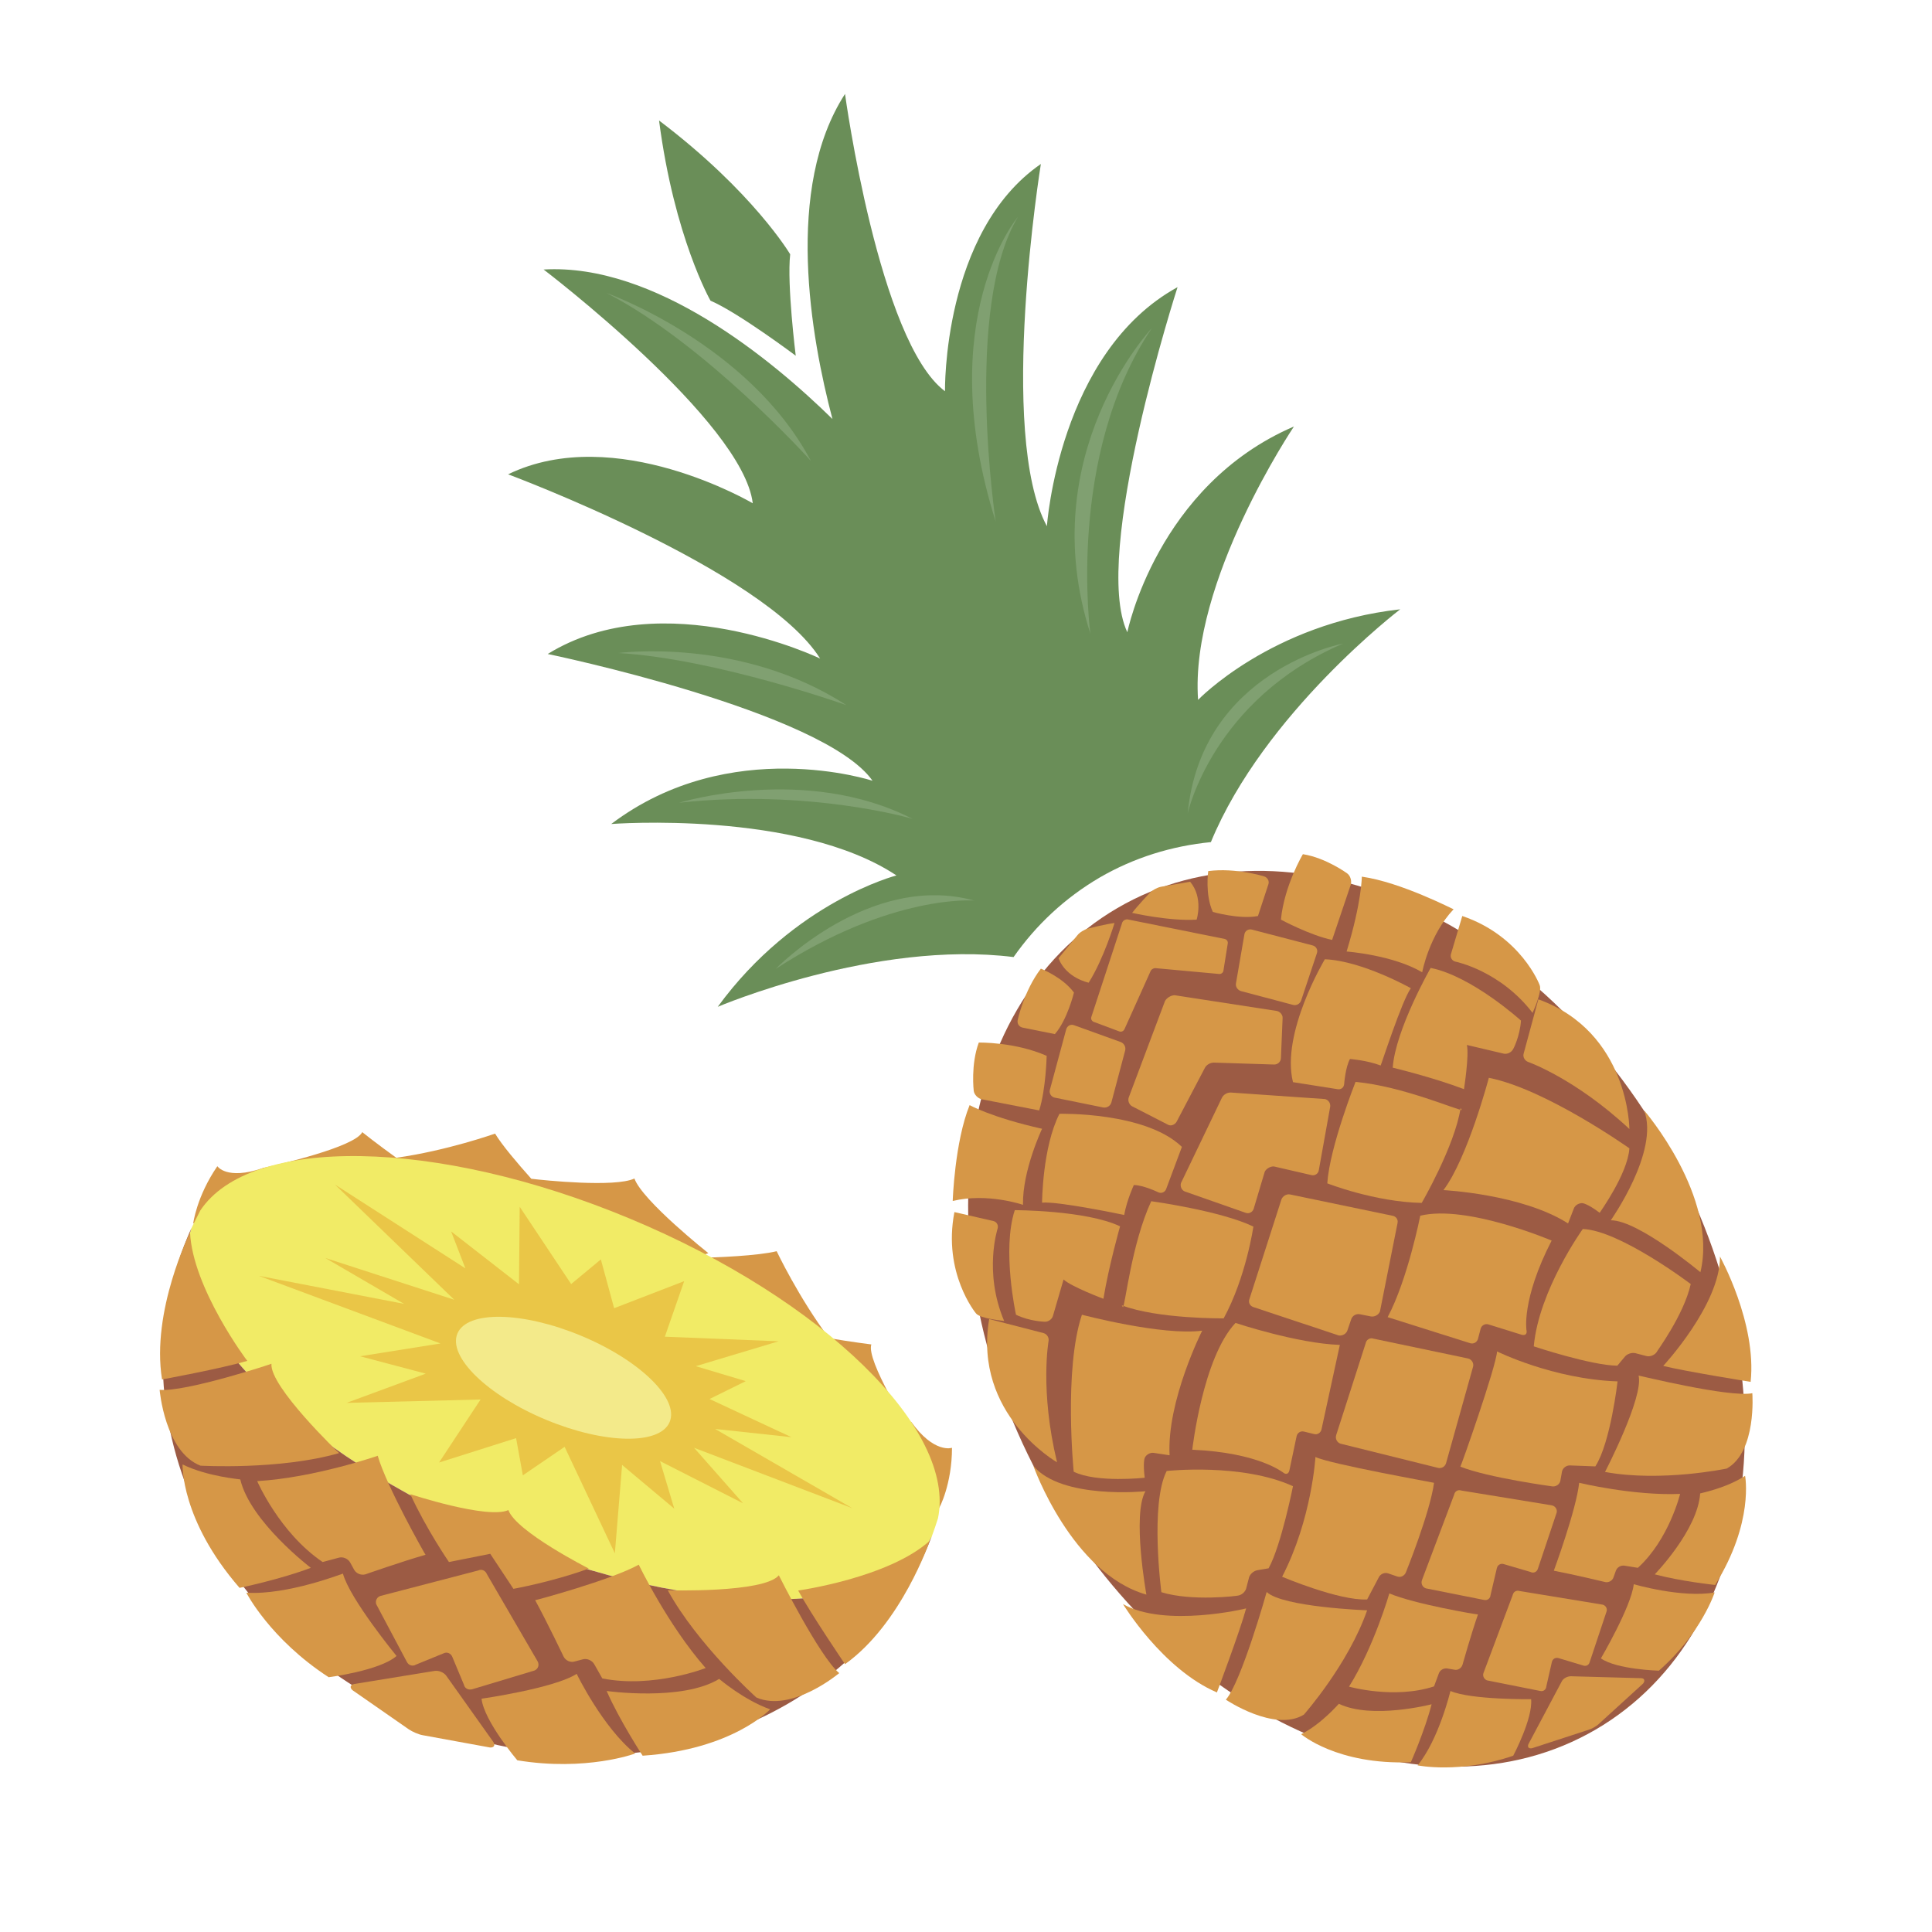 <?xml version="1.0" encoding="utf-8"?>
<!-- Generator: Adobe Illustrator 23.1.0, SVG Export Plug-In . SVG Version: 6.00 Build 0)  -->
<svg version="1.1" xmlns="http://www.w3.org/2000/svg" xmlns:xlink="http://www.w3.org/1999/xlink" x="0px" y="0px"
	 viewBox="0 0 80 80" style="enable-background:new 0 0 80 80;" xml:space="preserve">
<style type="text/css">
	.st0{fill:#6F8653;}
	.st1{fill:#EBB044;}
	.st2{fill:#EEC27E;}
	.st3{fill:#DBA44B;}
	.st4{fill:#725846;}
	.st5{fill:#E8CA48;}
	.st6{fill:#F2DC7D;}
	.st7{fill:#CDB44D;}
	.st8{fill:#F8F8E1;}
	.st9{fill:#E4D049;}
	.st10{fill:#EDDC60;}
	.st11{fill:#E7E474;}
	.st12{fill:#809764;}
	.st13{fill:#46684B;}
	.st14{fill:#4D724F;}
	.st15{fill:#7D8E54;}
	.st16{fill:#4E7553;}
	.st17{fill:#456449;}
	.st18{fill:#415E46;}
	.st19{fill:#D6E06F;}
	.st20{fill:#A46246;}
	.st21{fill:#A97361;}
	.st22{fill:#6D8A56;}
	.st23{fill:#DB7B43;}
	.st24{fill:#EDB862;}
	.st25{fill:#DD8347;}
	.st26{fill:#E09A79;}
	.st27{fill:#D76B43;}
	.st28{fill:#C66849;}
	.st29{fill:#8E8079;}
	.st30{fill:#D98065;}
	.st31{fill:#C56647;}
	.st32{fill:#EFD9BA;}
	.st33{fill:#D45D45;}
	.st34{fill:#DD8075;}
	.st35{fill:#DAC6AD;}
	.st36{fill:#657F51;}
	.st37{fill:#556946;}
	.st38{fill:#7D9657;}
	.st39{fill:#7B706B;}
	.st40{fill:#93A47A;}
	.st41{fill:#6A7E4F;}
	.st42{fill:#E7E5D1;}
	.st43{fill:#CFD26A;}
	.st44{fill:#EDF0BC;}
	.st45{fill:#B6AA50;}
	.st46{fill:#A39C74;}
	.st47{fill:#D1C474;}
	.st48{fill:#93854C;}
	.st49{fill:#867B4A;}
	.st50{fill:#291D10;}
	.st51{fill:#AA9B50;}
	.st52{fill:#E5D263;}
	.st53{fill:#DC7F44;}
	.st54{fill:#E0956D;}
	.st55{fill:#EAAB44;}
	.st56{fill:#8CAC59;}
	.st57{fill:#657E4F;}
	.st58{fill:#97A779;}
	.st59{fill:#D14A4A;}
	.st60{fill:#97C35A;}
	.st61{fill:#89A559;}
	.st62{fill:#CB7A5E;}
	.st63{fill:#BE725E;}
	.st64{fill:#B16955;}
	.st65{fill:#D18D7D;}
	.st66{fill:#5D4837;}
	.st67{fill:#9C5B44;}
	.st68{fill:#D69747;}
	.st69{fill:#6A8E58;}
	.st70{fill:#80A071;}
	.st71{fill:#F1EB66;}
	.st72{fill:#EAC647;}
	.st73{fill:#F3EA8A;}
	.st74{fill:#CEA04A;}
	.st75{fill:#473321;}
	.st76{fill:#93AD7C;}
	.st77{fill:#EFD1A2;}
	.st78{fill:#91A87A;}
	.st79{fill:#6E8E42;}
	.st80{fill:#586889;}
	.st81{fill:#77859F;}
	.st82{fill:#83A25A;}
	.st83{fill:#B2C495;}
	.st84{fill:#947659;}
	.st85{fill:#4E6E4F;}
	.st86{fill:#524160;}
	.st87{fill:#3D3649;}
	.st88{fill:#6B5C7A;}
	.st89{fill:#2F3338;}
	.st90{fill:#212428;}
	.st91{fill:#282D32;}
	.st92{fill:#42484E;}
	.st93{fill:#252B2E;}
	.st94{fill:#6B3F3C;}
	.st95{fill:#645E57;}
	.st96{fill:#517E55;}
	.st97{fill:#2E4135;}
	.st98{fill:none;}
	.st99{fill:#6E8B70;}
	.st100{fill:#3D5545;}
	.st101{fill:#628A64;}
	.st102{fill:#F9F9E3;}
	.st103{fill:#D96F60;}
	.st104{fill:#C0645A;}
	.st105{fill:#543E2C;}
	.st106{fill:#7F4B49;}
	.st107{fill:#9E6345;}
	.st108{fill:#994D49;}
	.st109{fill:#A46A69;}
	.st110{fill:#8F5B42;}
	.st111{fill:#8E4948;}
	.st112{fill:#85986E;}
	.st113{fill:#6D7290;}
	.st114{fill:#626880;}
	.st115{fill:#9C9385;}
	.st116{fill:#F2D55A;}
	.st117{clip-path:url(#SVGID_2_);}
	.st118{fill:#E2AC54;}
	.st119{opacity:0.31;fill:#F9EFC5;}
	.st120{opacity:0.31;fill:#FFFBE9;}
	.st121{fill:#DDC862;}
	.st122{fill:#FFF3C2;}
	.st123{fill:#E8C046;stroke:#7A695F;stroke-width:0.15;stroke-miterlimit:10;}
	.st124{fill:#DBB248;}
	.st125{fill:#6F5753;}
	.st126{fill:#E8C046;stroke:#77655B;stroke-width:0.15;stroke-miterlimit:10;}
	.st127{fill:#83A15C;}
	.st128{fill:#698C3C;}
	.st129{fill:#809D5B;}
	.st130{fill:#4A6224;}
	.st131{fill:#85A55C;}
	.st132{fill:#506B26;}
	.st133{fill:#82A15B;}
	.st134{fill:#698958;}
	.st135{fill:#DD8344;}
	.st136{fill:#B56721;}
	.st137{fill:#C2463A;}
	.st138{fill:#CC6E64;}
	.st139{fill:#5EA817;}
	.st140{fill:#5F8F22;}
	.st141{fill:#C24F3C;}
	.st142{fill:#AB4A39;}
	.st143{fill:#BB413C;}
	.st144{fill:#EA7142;}
	.st145{fill:#ED835B;}
	.st146{fill:#E76D18;}
	.st147{fill:#56734E;}
	.st148{fill:#CBC797;}
	.st149{fill:#F1F0E1;}
	.st150{fill:#DBD9CA;}
	.st151{fill:#496042;}
	.st152{fill:#547534;}
	.st153{fill:#C0D591;}
	.st154{fill:#B3C483;}
	.st155{fill:#DFEAC1;}
	.st156{fill:#D5DDB8;}
	.st157{fill:#577F36;}
	.st158{fill:#4D6D2F;}
	.st159{fill:#4F6B32;}
	.st160{fill:#AAC654;}
	.st161{fill:#A0B252;}
	.st162{fill:#9B3743;}
	.st163{fill:#A34D5B;}
	.st164{fill:#75434B;}
	.st165{fill:#80333D;}
	.st166{fill:#722F3A;}
	.st167{fill:#8E424F;}
	.st168{fill:#A5273F;}
	.st169{fill:#9B2944;}
	.st170{fill:#93B250;}
	.st171{fill:#778950;}
	.st172{fill:#B1B297;}
	.st173{fill:#5D6B3E;}
	.st174{fill:#769328;}
	.st175{fill:#B9BC9D;}
	.st176{fill:#B4CE6E;}
	.st177{fill:#CCCEAF;}
	.st178{fill:#AEAF94;}
	.st179{fill:#E8C046;stroke:#7F6D62;stroke-width:0.15;stroke-miterlimit:10;}
	.st180{fill:#B7C661;}
	.st181{fill:#CED893;stroke:#ACB25F;stroke-width:0.5;stroke-miterlimit:10;}
	.st182{fill:#D79F4A;}
	.st183{clip-path:url(#SVGID_4_);}
	.st184{fill:#CDD98D;}
	.st185{fill:#FADA37;}
	.st186{fill:#CCB244;}
	.st187{fill:#FAE089;}
	.st188{fill:#FFED90;}
	.st189{fill:#ECDB6F;}
	.st190{fill:#FECF73;}
	.st191{fill:#CEA865;}
	.st192{fill:#EDDFCA;}
	.st193{fill:#EBDECA;}
	.st194{fill:#638408;}
	.st195{fill:#CE9F41;}
	.st196{fill:#F7BA23;}
	.st197{fill:#EAAE2A;}
	.st198{fill:#F2CE36;}
	.st199{fill:#F9D53D;}
	.st200{fill:#FCDA4F;}
	.st201{fill:#F7E289;}
	.st202{fill:#668F05;}
	.st203{fill:#597214;}
	.st204{fill:#8BA040;}
	.st205{fill:#7AA122;}
	.st206{fill:#95BB28;}
	.st207{fill:#E7F2A6;}
	.st208{fill:#C4CC75;}
	.st209{fill:#87A82C;}
	.st210{fill:#9FBF45;}
	.st211{fill:#728E25;}
	.st212{fill:#7D4E30;}
	.st213{fill:#3F5A2F;}
	.st214{fill:#4B7837;}
	.st215{fill:#85A93F;}
	.st216{fill:#693F26;}
	.st217{fill:#8C7668;}
	.st218{fill:#EDE9E6;}
	.st219{fill:#FFFDFC;}
	.st220{fill:#846F5C;}
	.st221{clip-path:url(#SVGID_6_);}
	.st222{fill:#B2A594;}
	.st223{fill:#E4DDD5;}
	.st224{fill:#A16D46;}
	.st225{fill:#9A8E42;}
	.st226{fill:#BBB061;}
	.st227{fill:#A08F41;}
	.st228{fill:#C1AD56;}
	.st229{opacity:0.7;}
	.st230{fill:#DACA7F;}
	.st231{fill:#EEE49F;}
	.st232{opacity:0.5;}
	.st233{fill:#FFF9D7;}
	.st234{fill:#7C7F32;}
	.st235{fill:#95A84C;}
	.st236{fill:#D8B45C;}
	.st237{fill:#FCC572;}
	.st238{fill:#FED49A;}
	.st239{fill:#C0782C;}
	.st240{fill:#D49430;}
	.st241{fill:#F5D19D;}
	.st242{opacity:0.35;}
	.st243{fill:#F9AFC9;}
	.st244{fill:#F9CDDE;}
	.st245{fill:#FFF3F8;}
	.st246{fill:#F4A2C3;}
	.st247{fill:#FFFFFF;}
	.st248{fill:#D7F2F9;}
	.st249{fill:#492743;}
	.st250{fill:#20131D;}
	.st251{fill:#685364;}
	.st252{fill:#748115;}
	.st253{fill:#A7B86A;}
</style>
<g id="Слой_1">
	<g>
		<g>
			<path class="st67" d="M68.84,47.23c5.47,9.39,4.23,20.31-2.77,24.39c-7,4.07-17.1-0.24-22.57-9.63
				c-5.47-9.4-4.23-20.31,2.77-24.39C53.26,33.52,63.37,37.83,68.84,47.23z"/>
			<g>
				<path class="st68" d="M46.69,38.07c-0.09-0.01-0.19,0.05-0.22,0.13l-1.28,3.91c-0.03,0.08,0.02,0.17,0.09,0.2l1.07,0.4
					c0.08,0.03,0.17-0.01,0.21-0.09l1.08-2.4c0.03-0.08,0.13-0.14,0.22-0.13l2.62,0.24c0.08,0.01,0.17-0.05,0.18-0.14l0.18-1.13
					c0.01-0.08-0.04-0.16-0.13-0.18L46.69,38.07z"/>
				<path class="st68" d="M48.64,41.21c-0.15,0-0.33,0.11-0.4,0.24l-1.5,3.99c-0.05,0.13,0.01,0.3,0.14,0.37l1.48,0.76
					c0.12,0.07,0.28,0.01,0.36-0.12l1.16-2.21C49.94,44.1,50.11,44,50.26,44l2.5,0.08c0.15,0,0.27-0.11,0.28-0.26l0.07-1.66
					c0.01-0.14-0.11-0.28-0.25-0.3L48.64,41.21z"/>
				<g>
					<path class="st68" d="M43.67,45.45c-0.14-0.03-0.23-0.17-0.2-0.31l0.68-2.52c0.04-0.14,0.18-0.22,0.32-0.17l1.94,0.7
						c0.13,0.05,0.22,0.2,0.18,0.35l-0.57,2.15c-0.04,0.14-0.18,0.23-0.33,0.21L43.67,45.45z"/>
					<path class="st68" d="M54.53,39.47c0.05-0.14-0.03-0.28-0.17-0.32l-2.53-0.66c-0.14-0.03-0.27,0.05-0.3,0.19l-0.35,2.03
						c-0.03,0.15,0.07,0.29,0.21,0.33l2.15,0.57c0.14,0.04,0.29-0.04,0.34-0.19L54.53,39.47z"/>
				</g>
				<g>
					<path class="st68" d="M43.03,45.98l-2.37-0.46c-0.16-0.03-0.32-0.19-0.34-0.35c0,0-0.13-1.09,0.21-2c0,0,1.5-0.03,2.81,0.55
						C43.34,43.72,43.31,45.1,43.03,45.98z"/>
					<path class="st68" d="M55.16,38.92l0.77-2.28c0.05-0.16-0.01-0.37-0.14-0.47c0,0-0.88-0.65-1.84-0.8c0,0-0.77,1.29-0.91,2.71
						C53.04,38.08,54.25,38.73,55.16,38.92z"/>
				</g>
				<g>
					<path class="st68" d="M43.68,42.82l-1.34-0.27c-0.14-0.03-0.23-0.16-0.2-0.31c0,0,0.26-1.22,0.96-2.13c0,0,0.9,0.35,1.37,0.99
						C44.47,41.11,44.19,42.24,43.68,42.82z"/>
					<path class="st68" d="M52.09,37.93l0.43-1.31c0.05-0.13-0.03-0.28-0.17-0.33c0,0-1.19-0.37-2.32-0.22c0,0-0.14,0.97,0.19,1.69
						C50.21,37.76,51.33,38.08,52.09,37.93z"/>
				</g>
				<g>
					<path class="st68" d="M40.15,45.76c0,0,0.9,0.51,3,0.98c0,0-0.82,1.73-0.79,3.15c0,0-1.47-0.51-2.91-0.16
						C39.45,49.72,39.53,47.29,40.15,45.76z"/>
					<path class="st68" d="M56.39,36.3c0,0,0,1.04-0.63,3.1c0,0,1.91,0.14,3.13,0.86c0,0,0.28-1.53,1.3-2.61
						C60.18,37.66,58.02,36.53,56.39,36.3z"/>
				</g>
				<path class="st68" d="M50.97,45.24c-0.15-0.01-0.32,0.09-0.38,0.23l-1.69,3.52c-0.04,0.14,0.03,0.3,0.17,0.35l2.51,0.88
					c0.13,0.05,0.28-0.02,0.33-0.16l0.46-1.54c0.06-0.13,0.24-0.23,0.38-0.22l1.56,0.36c0.14,0.03,0.28-0.06,0.3-0.21l0.47-2.62
					c0.02-0.15-0.07-0.28-0.21-0.32L50.97,45.24z"/>
				<g>
					<path class="st68" d="M43.15,49.8c0,0,0.01-2.29,0.72-3.68c0,0,3.56-0.09,5.07,1.37l-0.65,1.74c-0.05,0.14-0.2,0.2-0.33,0.14
						c0,0-0.62-0.3-1.01-0.3c0,0-0.29,0.62-0.4,1.24C46.56,50.31,43.79,49.73,43.15,49.8z"/>
					<path class="st68" d="M58.42,40.92c0,0-2-1.13-3.56-1.2c0,0-1.83,3.05-1.32,5.09l1.84,0.29c0.15,0.03,0.27-0.07,0.28-0.22
						c0,0,0.05-0.69,0.24-1.03c0,0,0.69,0.05,1.27,0.27C57.18,44.13,58.05,41.43,58.42,40.92z"/>
				</g>
				<g>
					<path class="st68" d="M40.41,54.38c0,0-1.38-1.66-0.89-4.19l1.61,0.37c0.14,0.03,0.22,0.17,0.18,0.31c0,0-0.59,1.8,0.27,3.83
						C41.58,54.69,40.58,54.61,40.41,54.38z"/>
					<path class="st68" d="M63.75,40.78c0,0-0.76-2.02-3.2-2.85l-0.47,1.58c-0.04,0.14,0.05,0.28,0.19,0.31c0,0,1.85,0.37,3.19,2.12
						C63.45,41.96,63.88,41.05,63.75,40.78z"/>
				</g>
				<g>
					<path class="st68" d="M42.07,54.44c0,0-0.59-2.68-0.05-4.33c0,0,2.95,0,4.36,0.67c0,0-0.47,1.65-0.69,3c0,0-1.33-0.5-1.65-0.8
						l-0.44,1.51c-0.04,0.14-0.2,0.25-0.34,0.24C43.27,54.73,42.64,54.72,42.07,54.44z"/>
					<path class="st68" d="M62.98,42.26c0,0-2.03-1.84-3.74-2.18c0,0-1.46,2.56-1.57,4.13c0,0,1.67,0.4,2.95,0.89
						c0,0,0.22-1.4,0.12-1.83l1.53,0.36c0.14,0.03,0.31-0.05,0.38-0.18C62.66,43.45,62.94,42.9,62.98,42.26z"/>
				</g>
				<g>
					<path class="st68" d="M46.5,54.13c0.09-0.08,0.36-2.64,1.17-4.39c0,0,2.86,0.39,4.23,1.05c0,0-0.3,2.09-1.23,3.8
						c0,0-2.73,0.03-4.22-0.54L46.5,54.13z"/>
					<path class="st68" d="M60.53,45.96c-0.12,0.04-2.47-0.99-4.4-1.16c0,0-1.07,2.69-1.17,4.2c0,0,1.96,0.77,3.91,0.81
						c0,0,1.37-2.36,1.61-3.93L60.53,45.96z"/>
				</g>
				<g>
					<path class="st68" d="M43.77,60.55c0,0-3.48-1.98-2.81-5.93l2.25,0.58c0.14,0.04,0.23,0.18,0.21,0.32
						C43.42,55.53,43.05,57.56,43.77,60.55z"/>
					<path class="st68" d="M67.47,46.75c0,0-0.01-4.01-3.77-5.37l-0.61,2.25c-0.04,0.14,0.05,0.29,0.18,0.34
						C63.27,43.97,65.22,44.65,67.47,46.75z"/>
				</g>
				<path class="st68" d="M53.42,49.46c-0.15-0.03-0.31,0.07-0.36,0.21l-1.32,4.11c-0.06,0.14,0.01,0.29,0.15,0.34l3.55,1.18
					c0.16,0.02,0.32-0.08,0.36-0.23l0.15-0.44c0.05-0.15,0.2-0.24,0.36-0.21l0.45,0.09c0.15,0.03,0.32-0.06,0.38-0.2l0.73-3.67
					c0.03-0.15-0.07-0.28-0.22-0.3L53.42,49.46z"/>
				<g>
					<path class="st68" d="M44.46,60.94c0,0-0.42-4.22,0.34-6.5c0,0,3.33,0.88,4.98,0.66c0,0-1.47,2.91-1.35,5.16l-0.66-0.1
						c-0.14-0.02-0.31,0.07-0.37,0.21c0,0-0.08,0.19,0,0.82C47.39,61.19,45.41,61.41,44.46,60.94z"/>
					<path class="st68" d="M67.47,47.55c0,0-3.47-2.46-5.82-2.92c0,0-0.88,3.33-1.88,4.65c0,0,3.25,0.16,5.16,1.38l0.24-0.62
						c0.05-0.14,0.22-0.23,0.36-0.22c0,0,0.21,0.02,0.71,0.4C66.23,50.22,67.4,48.61,67.47,47.55z"/>
				</g>
				<g>
					<path class="st68" d="M49.37,60.03c0,0,0.43-3.81,1.79-5.25c0,0,2.55,0.85,4.32,0.91l-0.76,3.5c-0.03,0.14-0.17,0.23-0.31,0.19
						L54,59.28c-0.14-0.04-0.28,0.05-0.31,0.19l-0.3,1.42c-0.03,0.14-0.14,0.18-0.25,0.09C53.13,60.98,52.14,60.15,49.37,60.03z"/>
					<path class="st68" d="M64.25,51.37c0,0-3.52-1.5-5.44-1.03c0,0-0.52,2.64-1.35,4.2l3.42,1.08c0.14,0.04,0.28-0.04,0.32-0.18
						l0.11-0.42c0.04-0.14,0.18-0.22,0.32-0.18l1.38,0.43c0.14,0.04,0.23-0.03,0.2-0.18C63.21,55.11,62.98,53.84,64.25,51.37z"/>
				</g>
				<path class="st68" d="M56.87,55.43c-0.14-0.05-0.29,0.04-0.32,0.19l-1.22,3.8c-0.05,0.15,0.03,0.31,0.18,0.36l4.03,1
					c0.15,0.04,0.3-0.05,0.34-0.2L61,56.58c0.03-0.15-0.07-0.3-0.22-0.33L56.87,55.43z"/>
				<g>
					<path class="st68" d="M42.79,60.7c0,0,1.58,4.45,4.68,5.33c0,0-0.6-3.31-0.04-4.28C47.42,61.75,43.96,62.1,42.79,60.7z"/>
					<path class="st68" d="M68.08,45.98c0,0,3.08,3.57,2.33,6.7c0,0-2.58-2.16-3.71-2.15C66.7,50.52,68.72,47.68,68.08,45.98z"/>
				</g>
				<g>
					<path class="st68" d="M48.09,65.93c0,0-0.48-3.65,0.22-5.02c0,0,3.1-0.34,5.23,0.63c0,0-0.49,2.46-1.01,3.4l-0.47,0.08
						c-0.15,0.03-0.3,0.16-0.34,0.3l-0.12,0.46c-0.04,0.14-0.19,0.27-0.34,0.29C51.26,66.08,49.36,66.32,48.09,65.93z"/>
					<path class="st68" d="M70.01,53.17c0,0-2.93-2.22-4.47-2.28c0,0-1.82,2.53-2.03,4.86c0,0,2.37,0.79,3.46,0.8l0.31-0.37
						c0.09-0.12,0.29-0.18,0.43-0.15l0.46,0.12c0.14,0.04,0.33-0.03,0.42-0.15C68.57,56,69.72,54.47,70.01,53.17z"/>
				</g>
				<g>
					<path class="st68" d="M46.5,66.42c0,0,1.63,2.69,3.89,3.66c0,0,0.96-2.55,1.21-3.48C51.6,66.61,48.22,67.41,46.5,66.42z"/>
					<path class="st68" d="M71.22,52.03c0,0,1.53,2.75,1.27,5.19c0,0-2.69-0.43-3.62-0.66C68.87,56.56,71.24,54.01,71.22,52.03z"/>
				</g>
				<g>
					<path class="st68" d="M54.47,60.33c0,0-0.15,2.58-1.38,4.96c0,0,2.36,1,3.52,0.94l0.49-0.93c0.07-0.13,0.24-0.2,0.38-0.15
						l0.38,0.13c0.14,0.05,0.29-0.03,0.35-0.16c0,0,1.01-2.5,1.17-3.72C59.37,61.39,55.05,60.62,54.47,60.33z"/>
					<path class="st68" d="M61.99,55.96c0,0,2.32,1.15,4.99,1.24c0,0-0.29,2.54-0.92,3.52l-1.06-0.04c-0.15,0-0.29,0.11-0.32,0.25
						l-0.07,0.39c-0.03,0.14-0.17,0.24-0.32,0.23c0,0-2.67-0.36-3.82-0.82C60.49,60.74,61.95,56.6,61.99,55.96z"/>
				</g>
				<g>
					<path class="st68" d="M50.76,70.38c0,0,2.02,1.36,3.23,0.62c0,0,1.84-2.08,2.62-4.32c0,0-3.5-0.13-4.16-0.76
						C52.45,65.93,51.4,69.65,50.76,70.38z"/>
					<path class="st68" d="M72.56,57.69c0,0,0.19,2.42-1.06,3.12c0,0-2.72,0.57-5.04,0.14c0,0,1.61-3.1,1.39-3.99
						C67.85,56.95,71.61,57.88,72.56,57.69z"/>
				</g>
				<path class="st68" d="M60.51,61.72c-0.14-0.05-0.27,0.03-0.3,0.18l-1.33,3.53c-0.05,0.14,0.02,0.29,0.16,0.34l2.41,0.48
					c0.14,0.03,0.26-0.06,0.27-0.2l0.26-1.11c0.03-0.14,0.16-0.22,0.3-0.17l1.09,0.32c0.13,0.07,0.27,0,0.31-0.13l0.78-2.33
					c0.03-0.14-0.07-0.28-0.22-0.3L60.51,61.72z"/>
				<path class="st68" d="M62.92,65.88c-0.13-0.04-0.25,0.03-0.28,0.16l-1.21,3.23c-0.05,0.12,0.02,0.26,0.14,0.31l2.21,0.44
					c0.13,0.03,0.24-0.06,0.25-0.19l0.23-1.01c0.03-0.13,0.15-0.2,0.28-0.16l1,0.3c0.12,0.05,0.24,0,0.28-0.12l0.71-2.13
					c0.03-0.13-0.07-0.26-0.2-0.27L62.92,65.88z"/>
				<g>
					<path class="st68" d="M57.53,65.98c0,0-0.64,2.22-1.67,3.86c0,0,1.87,0.53,3.52-0.01l0.2-0.54c0.05-0.14,0.21-0.23,0.36-0.2
						l0.29,0.05c0.14,0.03,0.29-0.07,0.33-0.21c0,0,0.36-1.28,0.64-2.08C61.21,66.87,58.56,66.42,57.53,65.98z"/>
					<path class="st68" d="M65.39,61.4c0,0,2.25,0.54,4.18,0.46c0,0-0.46,1.89-1.75,3.06l-0.56-0.09c-0.15-0.02-0.3,0.07-0.35,0.21
						l-0.1,0.28c-0.05,0.14-0.21,0.22-0.34,0.19c0,0-1.29-0.31-2.13-0.47C64.34,65.04,65.27,62.52,65.39,61.4z"/>
				</g>
				<g>
					<path class="st68" d="M53.88,71.81c0,0,1.48,1.28,4.54,1.16c0,0,0.58-1.31,0.86-2.4c0,0-2.47,0.64-3.84-0.02
						C55.43,70.55,54.73,71.38,53.88,71.81z"/>
					<path class="st68" d="M72.26,61.11c0,0,0.38,1.92-1.24,4.52c0,0-1.42-0.15-2.5-0.44c0,0,1.78-1.83,1.88-3.35
						C70.4,61.83,71.47,61.63,72.26,61.11z"/>
				</g>
				<g>
					<path class="st68" d="M58.7,73.1c0,0,1.75,0.36,3.96-0.4c0,0,0.82-1.55,0.74-2.34c0,0-2.49,0.03-3.34-0.34
						C60.06,70.02,59.58,72.03,58.7,73.1z"/>
					<path class="st68" d="M71,65.94c0,0-0.55,1.7-2.31,3.24c0,0-1.75-0.05-2.4-0.51c0,0,1.26-2.15,1.36-3.07
						C67.66,65.6,69.64,66.18,71,65.94z"/>
				</g>
				<path class="st68" d="M65.05,69.41c-0.15,0-0.33,0.09-0.39,0.23l-1.36,2.56c-0.07,0.13-0.01,0.22,0.14,0.19l2.33-0.76
					c0.14-0.04,0.36-0.16,0.46-0.27l1.81-1.65c0.09-0.12,0.05-0.22-0.09-0.22L65.05,69.41z"/>
				<g>
					<path class="st68" d="M43.83,39.68l0.78-0.95c0.09-0.12,0.29-0.24,0.44-0.28c0,0,0.75-0.19,1.1-0.23c0,0-0.45,1.49-1.07,2.47
						C45.07,40.69,44.15,40.5,43.83,39.68z"/>
					<path class="st68" d="M49.28,36.51l-1.21,0.21c-0.15,0.03-0.35,0.14-0.45,0.24c0,0-0.53,0.56-0.74,0.84
						c0,0,1.52,0.35,2.67,0.28C49.55,38.08,49.84,37.18,49.28,36.51z"/>
				</g>
			</g>
			<g>
				<path class="st69" d="M49.61,28.98c-0.35-4.91,3.97-11.32,3.97-11.32c-5.68,2.44-6.9,8.52-6.9,8.52
					c-1.51-3.19,2.08-14.29,2.08-14.29c-4.92,2.7-5.41,9.9-5.41,9.9C41.29,17.97,43.1,6.79,43.1,6.79
					c-4.08,2.81-3.97,9.41-3.97,9.41c-2.74-2.04-4.14-12.31-4.14-12.31c-2.52,3.9-1.41,10.09-0.52,13.46
					c-2.49-2.44-7.33-6.46-11.96-6.19c0,0,8.25,6.28,8.66,9.68c0,0-5.68-3.36-10.13-1.2c0,0,10.61,3.95,12.92,7.63
					c0,0-6.5-3.14-11.28-0.19c0,0,11.42,2.36,13.45,5.25c0,0-5.89-1.94-10.82,1.79c0,0,7.71-0.59,11.81,2.13c0,0-4.22,1.08-7.4,5.44
					c0,0,6.52-2.78,12.25-2.06c0.94-1.34,2.13-2.45,3.56-3.29c1.43-0.83,2.99-1.31,4.61-1.47c2.2-5.34,7.84-9.64,7.84-9.64
					C52.62,25.83,49.61,28.98,49.61,28.98z"/>
				<path class="st69" d="M32.72,10.53c0,0-1.53-2.59-5.43-5.54l0,0l0,0c0.63,4.84,2.13,7.46,2.13,7.46
					c1.16,0.5,3.53,2.28,3.53,2.28l0,0l0,0C32.95,14.73,32.58,11.78,32.72,10.53z"/>
				<path class="st70" d="M41.23,21.6c0,0-1.34-8.84,0.92-12.62C42.15,8.98,38.58,13.18,41.23,21.6z"/>
				<path class="st70" d="M45.15,26.24c0,0-1.01-7.38,2.55-12.66C47.7,13.59,42.76,18.8,45.15,26.24z"/>
				<path class="st70" d="M49.18,33.68c0,0,1.03-4.71,6.43-7.03C55.6,26.65,49.75,27.76,49.18,33.68z"/>
				<path class="st70" d="M25.11,12.13c0,0,5.89,2.09,8.47,6.96C33.58,19.08,29.2,14.23,25.11,12.13z"/>
				<path class="st70" d="M25.61,27.04c0,0,5.06-0.68,9.44,2.16C35.05,29.2,29.65,27.28,25.61,27.04z"/>
				<path class="st70" d="M28.12,33.24c0,0,5.23-1.61,9.67,0.67C37.79,33.9,33.49,32.65,28.12,33.24z"/>
				<path class="st70" d="M32.12,40.12c0,0,3.89-4.02,8.22-2.83C40.34,37.29,36.93,37,32.12,40.12z"/>
			</g>
		</g>
		<path class="st68" d="M39.42,59.95c0,0-0.74,0.26-1.7-1.09c0,0,0.07,0.3,0.18,0.73c-0.28-0.45-2.04-3.26-1.82-3.92
			c0,0-0.81-0.1-1.75-0.26c-1.26-1.68-2.17-3.6-2.17-3.6c-0.78,0.19-2.44,0.26-3.4,0.28c0.19-0.06,0.38-0.13,0.57-0.2
			c0,0-2.73-2.17-3.06-3.09c-0.81,0.38-3.78,0.07-4.27,0.01c-0.58-0.65-1.21-1.39-1.5-1.87c0,0-2,0.71-4.09,1
			C15.64,47.39,15,46.88,15,46.88c-0.31,0.62-3.5,1.35-4.05,1.47l0,0l0,0c-0.05,0.01-0.08,0.01-0.08,0.01
			c0,0.01,0.01,0.01,0.01,0.01c-1.5,0.51-1.88-0.08-1.88-0.08C8.14,49.54,8,50.66,8,50.66c0.63-0.17,2.58-1.96,2.9-2.27
			c1.91,1.38,4.88,2.44,4.88,2.44c0.92,0.08,1.75-0.44,2.28-0.89c0.32,0.21,0.68,0.4,1.06,0.57l0.61-0.17
			c0.16-0.04,0.38,0.02,0.49,0.14l0.22,0.23c0.11,0.12,0.32,0.17,0.47,0.12c0,0,0.91-0.32,1.73-0.58c0.46,0.83,0.86,1.43,0.86,1.43
			l1.72-0.36l0.95,1.47c0,0,0.89-0.17,1.97-0.49c0.43,0.82,0.96,1.95,0.96,1.95c0.07,0.15,0.25,0.26,0.42,0.26l0.32-0.01
			c0.16,0,0.36,0.11,0.44,0.26l0.31,0.55c0.38,0.15,0.77,0.27,1.15,0.35c0.05,0.7,0.26,1.65,0.97,2.25c0,0,2.86,1.38,5.18,1.75
			c0.24,0.94,0.67,2.44,0.98,2.81C38.9,62.45,39.42,61.45,39.42,59.95z"/>
		<g>
			<path class="st71" d="M20.59,63.64c8.32,3.47,16.28,3.44,17.99-0.01c0.09-0.25,0.18-0.5,0.26-0.76
				c0.76-3.66-4.72-9.06-12.76-12.41c-8.03-3.35-15.73-3.44-17.79-0.33c-0.12,0.24-0.24,0.47-0.36,0.72
				C6.69,54.5,12.27,60.17,20.59,63.64z"/>
			<polygon class="st72" points="28.74,59.95 35.29,62.45 29.61,59.17 32.77,59.51 29.38,57.93 30.88,57.19 28.81,56.57 
				32.24,55.54 27.53,55.35 28.33,53.05 25.43,54.17 24.88,52.15 23.65,53.17 21.52,49.97 21.49,53.18 18.68,50.99 19.27,52.52 
				13.87,49.05 18.81,53.82 13.47,52.09 16.73,53.99 10.72,52.83 18.24,55.63 14.91,56.16 17.63,56.88 14.35,58.09 19.9,57.95 
				18.18,60.56 21.37,59.55 21.65,61.09 23.38,59.91 25.46,64.32 25.76,60.66 27.92,62.47 27.33,60.5 30.77,62.25 			"/>
			<path class="st73" d="M27.73,58.88c-0.4,0.96-2.69,0.92-5.12-0.09c-2.43-1.01-4.07-2.61-3.67-3.57c0.4-0.96,2.69-0.92,5.12,0.09
				C26.49,56.32,28.13,57.92,27.73,58.88z"/>
		</g>
		<path class="st67" d="M20.59,63.64c-8.32-3.47-13.9-9.14-12.66-12.79c-0.06,0.13-0.12,0.26-0.17,0.39
			c-3.13,7.52,1.19,16.48,9.65,20.01c8.47,3.53,17.87,0.3,21.01-7.23c0.05-0.13,0.11-0.27,0.16-0.4
			C36.87,67.08,28.91,67.11,20.59,63.64z"/>
		<path class="st68" d="M20.16,65.18c-0.06-0.15-0.22-0.22-0.36-0.15l-4.03,1.05c-0.16,0.04-0.24,0.2-0.19,0.35l1.27,2.39
			c0.07,0.14,0.24,0.19,0.37,0.11l1.15-0.47c0.14-0.07,0.3,0,0.36,0.15l0.48,1.15c0.03,0.15,0.18,0.23,0.34,0.19l2.59-0.78
			c0.15-0.07,0.2-0.24,0.12-0.38L20.16,65.18z"/>
		<g>
			<g>
				<g>
					<path class="st68" d="M7.87,51.03c0,0-1.62,3.26-1.16,6.09c0,0,2.45-0.45,3.53-0.77C10.23,56.35,7.97,53.33,7.87,51.03z"/>
					<path class="st68" d="M6.61,57.55c0,0,0.21,2.56,1.69,3.14c0,0,3.27,0.19,5.74-0.52c0,0-2.88-2.75-2.8-3.7
						C11.24,56.48,7.68,57.65,6.61,57.55z"/>
					<path class="st68" d="M15.64,60.28c0,0-2.62,0.91-4.99,1.05c0,0,0.92,2.14,2.71,3.35l0.67-0.18c0.17-0.05,0.38,0.04,0.47,0.2
						l0.17,0.31c0.09,0.15,0.29,0.23,0.46,0.18c0,0,1.51-0.53,2.49-0.81C17.61,64.38,16.01,61.56,15.64,60.28z"/>
				</g>
				<path class="st68" d="M7.56,60.64c0,0-0.09,2.29,2.36,5.11c0,0,1.69-0.35,2.95-0.83c0,0-2.51-1.91-2.92-3.66
					C9.95,61.25,8.61,61.15,7.56,60.64z"/>
			</g>
			<g>
				<g>
					<path class="st68" d="M38.5,63.8c0,0-1.17,3.44-3.51,5.11c0,0-1.4-2.06-1.94-3.05C33.05,65.86,36.79,65.34,38.5,63.8z"/>
					<path class="st68" d="M34.75,69.28c0,0-1.96,1.65-3.43,1.01c0,0-2.44-2.19-3.67-4.44c0,0,3.98,0.12,4.6-0.62
						C32.25,65.23,33.93,68.59,34.75,69.28z"/>
					<path class="st68" d="M26.45,64.79c0,0,1.2,2.5,2.77,4.28c0,0-2.17,0.85-4.28,0.43l-0.34-0.6c-0.09-0.15-0.3-0.24-0.47-0.19
						l-0.34,0.09c-0.17,0.05-0.37-0.04-0.45-0.2c0,0-0.69-1.44-1.18-2.34C22.16,66.27,25.29,65.43,26.45,64.79z"/>
				</g>
				<path class="st68" d="M31.89,70.78c0,0-1.55,1.67-5.28,1.92c0,0-0.95-1.45-1.49-2.68c0,0,3.12,0.44,4.66-0.5
					C29.77,69.51,30.79,70.39,31.89,70.78z"/>
			</g>
		</g>
		<path class="st68" d="M10.2,65.95c0,0,0.98,1.92,3.41,3.5c0,0,2.12-0.27,2.81-0.88c0,0-1.93-2.35-2.22-3.41
			C14.2,65.15,11.9,66.06,10.2,65.95z"/>
		<path class="st68" d="M26.3,72.61c0,0-2.02,0.75-4.88,0.28c0,0-1.38-1.63-1.48-2.55c0,0,3.01-0.43,3.94-1.03
			C23.88,69.32,24.97,71.55,26.3,72.61z"/>
		<path class="st68" d="M18.48,69.39c-0.1-0.14-0.32-0.23-0.49-0.2l-3.32,0.54c-0.17,0.03-0.2,0.15-0.07,0.26l2.33,1.62
			c0.15,0.1,0.4,0.21,0.57,0.24l2.79,0.51c0.17,0.01,0.23-0.1,0.13-0.24L18.48,69.39z"/>
		<path class="st68" d="M21.05,62.53c-0.87,0.39-4.06-0.66-4.06-0.66c0.67,1.46,1.6,2.81,1.6,2.81l1.71-0.34l0.96,1.45
			c0,0,1.62-0.29,3.12-0.84C24.38,64.95,21.38,63.43,21.05,62.53z"/>
	</g>
</g>
<g id="Слой_2">
</g>
<g id="Слой_4">
</g>
<g id="Слой_3">
</g>
</svg>
